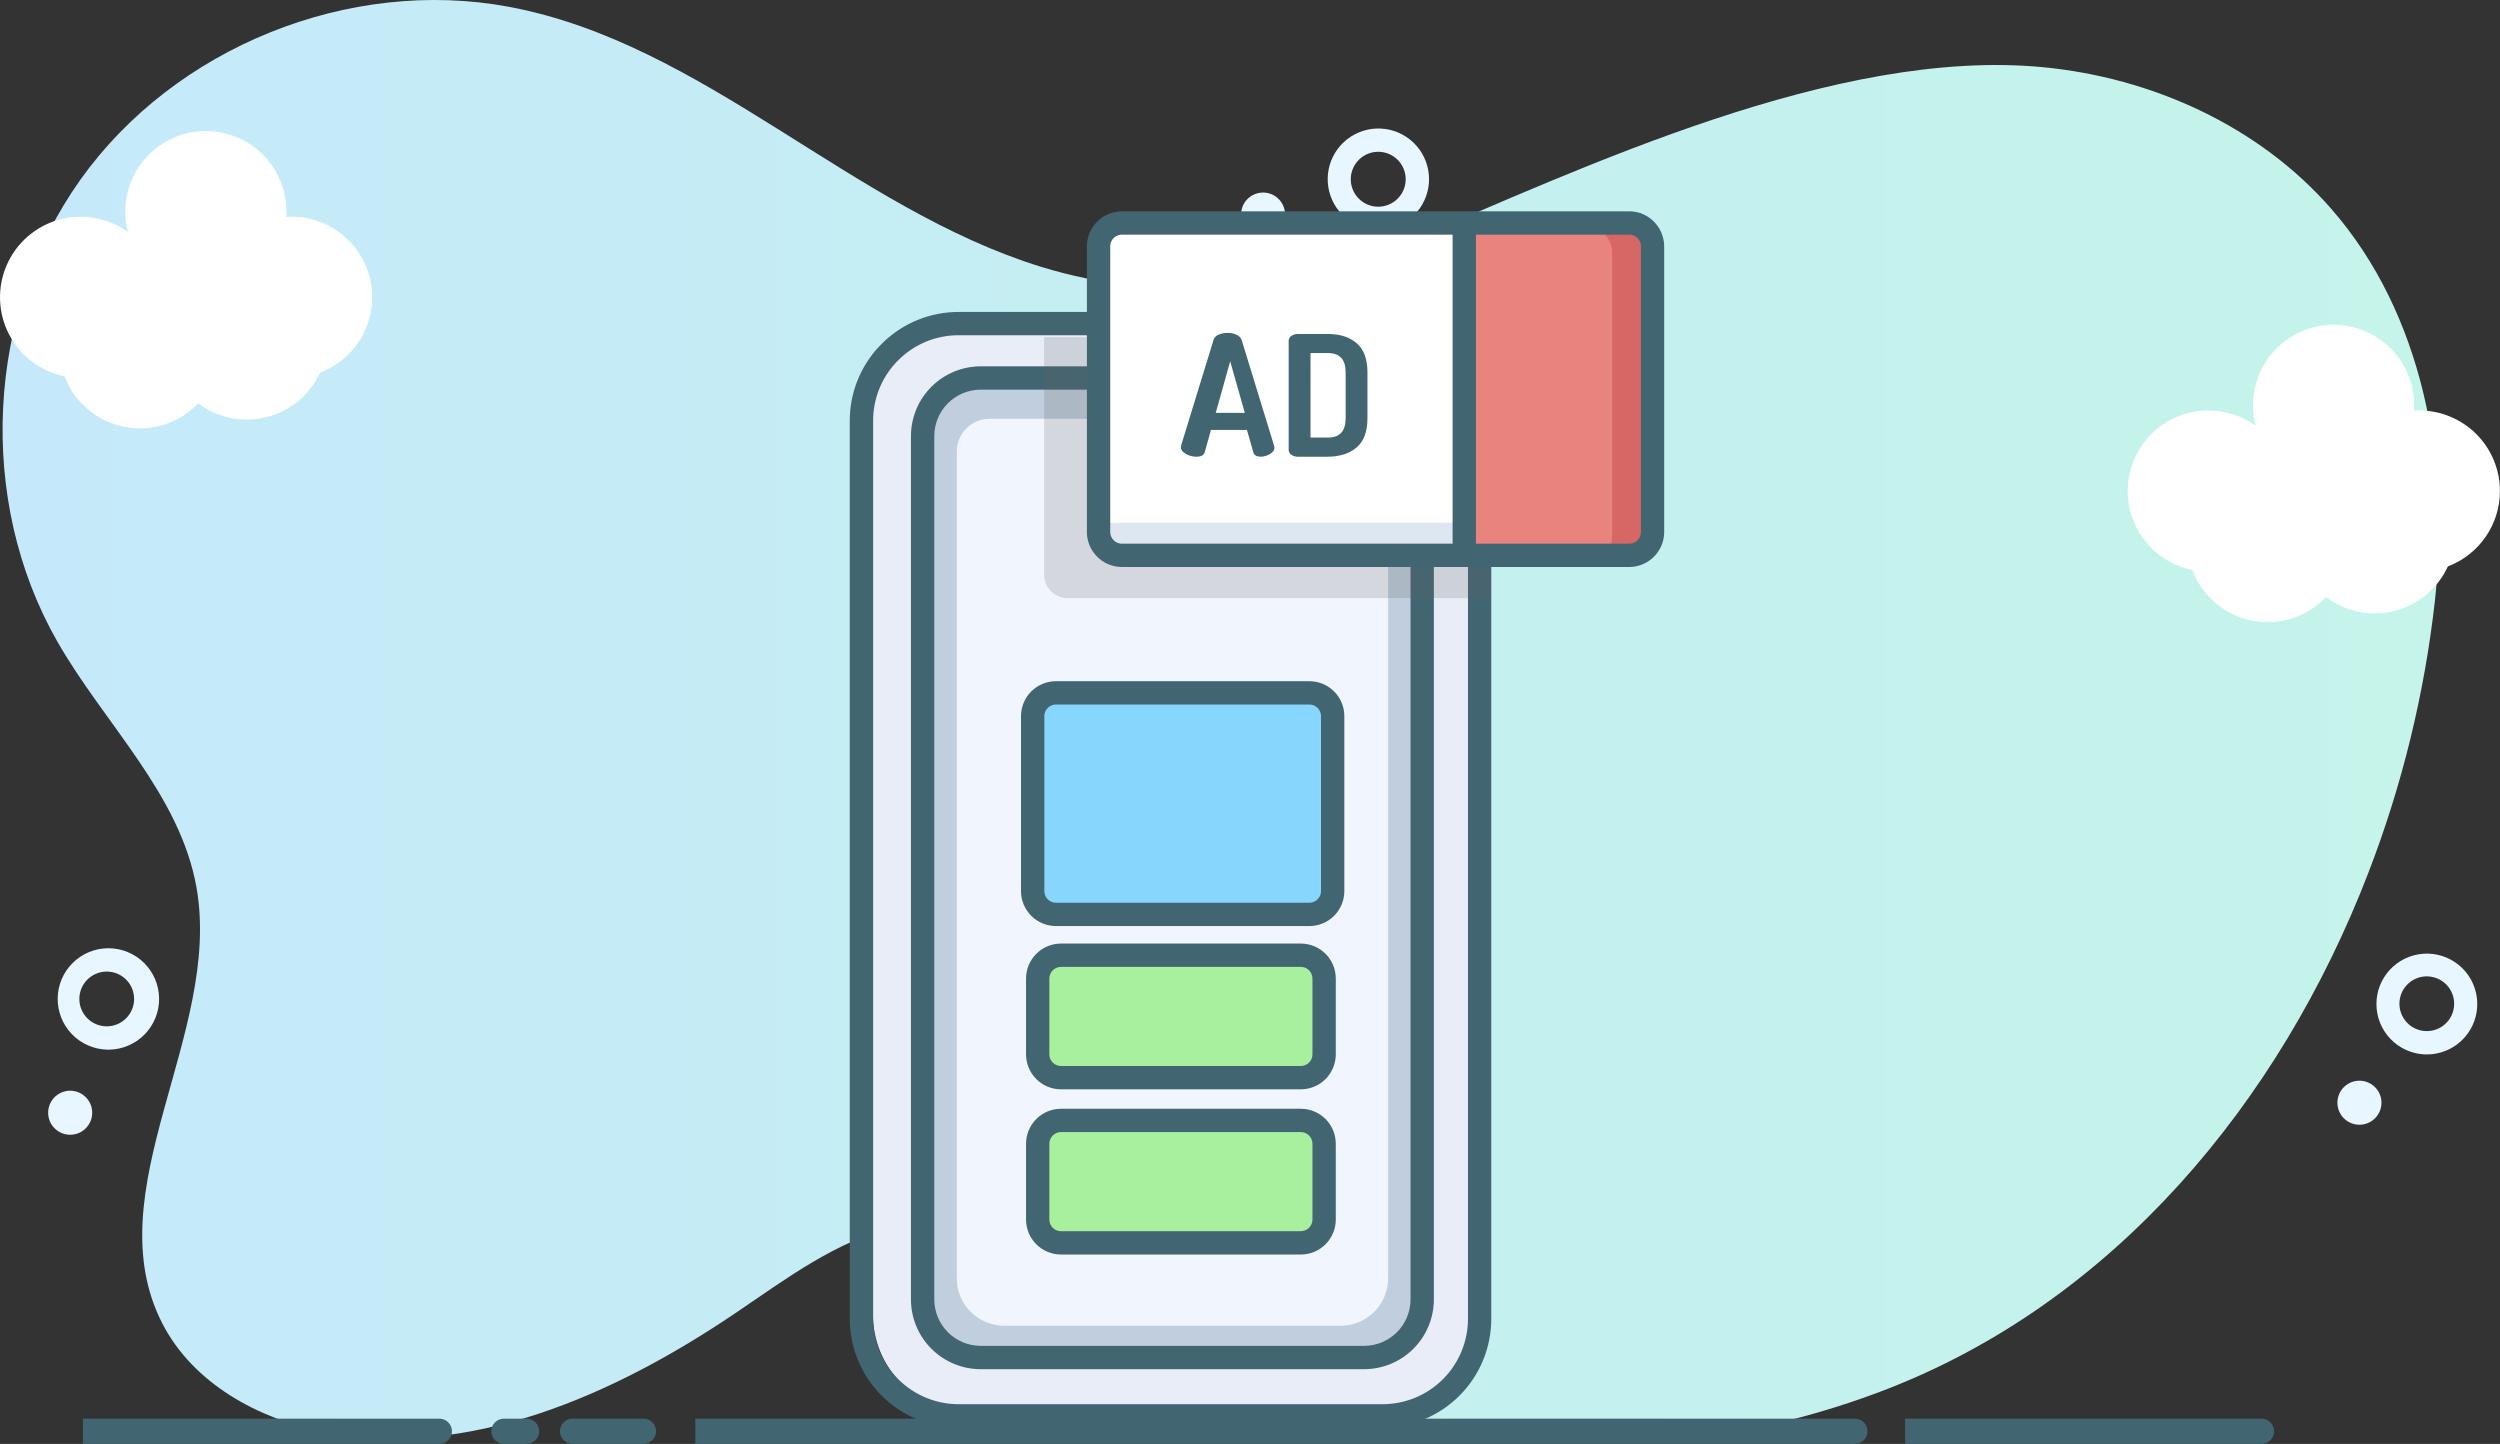 <svg width="722" height="417" viewBox="0 0 722 417" fill="none" xmlns="http://www.w3.org/2000/svg">
<rect x="0" y="0" width="722" height="417" fill="#333333" stroke="none"/>
<g id="Asset 128" clip-path="url(#clip0)">
<g id="Layer 2">
<g id="Layer 1">
<path id="Vector" d="M683.903 252.277C658.386 318.33 610.414 376.199 543.779 401.631C535.113 404.934 526.263 407.735 517.275 410.022C469.735 422.141 417.725 417.925 373.901 395.844C355.302 386.465 338.341 374.072 319.674 364.827C301.007 355.583 279.691 349.532 259.373 354.095C241.879 358.024 227.12 369.284 212.259 379.314C177.227 402.961 135.104 421.675 93.621 413.553C74.533 409.82 55.737 399.481 46.873 382.199C27.279 343.992 64.231 298.567 56.748 256.313C51.959 229.27 30.086 209.018 16.489 185.152C-6.782 144.33 -4.031 90.103 23.254 51.851C50.539 13.599 100.909 -6.691 147.09 1.986C203.406 12.572 245.983 60.22 300.744 77.081C334.99 87.617 372.172 84.474 404.88 70.599C457.726 48.175 530.328 13.785 589.799 19.386C621.423 22.367 652.441 36.399 673.314 60.361C699.701 90.609 707.611 133.553 703.21 173.438C700.188 200.438 693.699 226.936 683.903 252.277Z" fill="url(#paint0_linear)"/>
<path id="Vector_2" d="M700.88 304.522C699.707 304.521 698.538 304.38 697.399 304.101C693.796 303.216 690.667 300.989 688.65 297.875C686.634 294.76 685.883 290.994 686.55 287.345C687.217 283.696 689.251 280.439 692.239 278.239C695.226 276.039 698.941 275.062 702.625 275.508C706.308 275.953 709.683 277.788 712.059 280.636C714.436 283.485 715.635 287.133 715.412 290.836C715.19 294.539 713.562 298.017 710.861 300.561C708.16 303.104 704.59 304.521 700.88 304.522ZM700.84 281.969C698.908 281.975 697.044 282.689 695.601 283.974C694.159 285.26 693.237 287.029 693.009 288.948C692.782 290.867 693.265 292.802 694.368 294.389C695.47 295.976 697.116 297.105 698.993 297.562C701.031 298.056 703.182 297.721 704.972 296.63C706.762 295.539 708.046 293.782 708.54 291.744C709.035 289.707 708.699 287.557 707.608 285.767C706.517 283.977 704.759 282.694 702.721 282.2C702.106 282.046 701.475 281.967 700.84 281.964V281.969Z" fill="#E7F6FF"/>
<path id="Vector_3" d="M687.588 319.963C688.416 316.55 686.32 313.112 682.906 312.284C679.492 311.457 676.053 313.553 675.225 316.966C674.397 320.379 676.494 323.817 679.908 324.645C683.322 325.473 686.76 323.377 687.588 319.963Z" fill="#E7F6FF"/>
<path id="Vector_4" d="M30.985 303.136C27.128 303.052 23.461 301.451 20.779 298.68C18.097 295.908 16.616 292.192 16.658 288.336C16.7 284.48 18.262 280.796 21.004 278.084C23.746 275.373 27.448 273.852 31.305 273.852C35.161 273.852 38.863 275.373 41.605 278.084C44.347 280.796 45.909 284.48 45.951 288.336C45.993 292.192 44.512 295.908 41.83 298.68C39.148 301.451 35.481 303.052 31.625 303.136H30.985ZM30.985 280.589H30.653C28.571 280.634 26.59 281.499 25.141 282.995C23.692 284.492 22.892 286.499 22.915 288.582C22.937 290.664 23.78 292.654 25.261 294.118C26.742 295.583 28.741 296.405 30.825 296.405C32.908 296.405 34.907 295.583 36.388 294.118C37.868 292.654 38.712 290.664 38.734 288.582C38.757 286.499 37.957 284.492 36.508 282.995C35.059 281.499 33.078 280.634 30.996 280.589H30.985Z" fill="#E7F6FF"/>
<path id="Vector_5" d="M20.542 327.71C24.052 327.559 26.774 324.592 26.623 321.083C26.471 317.574 23.503 314.852 19.994 315.003C16.484 315.155 13.761 318.122 13.913 321.631C14.064 325.14 17.032 327.862 20.542 327.71Z" fill="#E7F6FF"/>
<path id="Vector_6" d="M398.087 66.377C394.59 66.381 391.208 65.132 388.552 62.858C385.896 60.584 384.142 57.435 383.608 53.98C383.074 50.525 383.794 46.993 385.639 44.023C387.484 41.054 390.332 38.843 393.666 37.79C397.001 36.738 400.602 36.914 403.818 38.286C407.034 39.658 409.652 42.137 411.199 45.272C412.745 48.407 413.118 51.993 412.249 55.379C411.381 58.766 409.328 61.729 406.463 63.733C404.008 65.451 401.084 66.374 398.087 66.377ZM398.042 43.836C395.998 43.834 394.033 44.62 392.555 46.031C391.077 47.443 390.201 49.37 390.11 51.411C390.018 53.452 390.717 55.449 392.063 56.987C393.408 58.526 395.295 59.485 397.331 59.666C399.366 59.848 401.393 59.237 402.989 57.96C404.585 56.684 405.627 54.842 405.897 52.816C406.168 50.791 405.646 48.74 404.441 47.09C403.236 45.44 401.44 44.318 399.429 43.959C398.971 43.877 398.507 43.836 398.042 43.836Z" fill="#E7F6FF"/>
<path id="Vector_7" d="M368.401 67.174C371.281 65.172 371.993 61.214 369.991 58.334C367.989 55.454 364.03 54.742 361.149 56.744C358.269 58.746 357.557 62.704 359.559 65.584C361.562 68.464 365.52 69.176 368.401 67.174Z" fill="#E7F6FF"/>
<path id="Vector_8" d="M721.978 141.816C721.978 135.645 719.525 129.725 715.16 125.361C710.795 120.997 704.875 118.545 698.701 118.545C698.185 118.545 697.674 118.545 697.169 118.596C697.202 118.091 697.219 117.58 697.219 117.063C697.219 113.756 696.513 110.487 695.149 107.473C693.785 104.46 691.794 101.772 689.309 99.589C686.824 97.405 683.903 95.776 680.739 94.811C677.574 93.845 674.241 93.565 670.96 93.989C667.679 94.413 664.526 95.531 661.712 97.269C658.897 99.007 656.485 101.325 654.637 104.068C652.789 106.812 651.547 109.917 650.994 113.178C650.441 116.439 650.59 119.78 651.43 122.979C648.617 120.94 645.383 119.556 641.965 118.929C638.547 118.302 635.032 118.448 631.678 119.357C628.324 120.266 625.216 121.914 622.582 124.18C619.948 126.446 617.855 129.273 616.457 132.454C615.059 135.635 614.39 139.088 614.501 142.56C614.612 146.033 615.499 149.437 617.097 152.522C618.696 155.606 620.965 158.295 623.738 160.388C626.511 162.482 629.718 163.929 633.123 164.622C634.513 168.308 636.817 171.581 639.818 174.134C642.82 176.688 646.42 178.437 650.282 179.219C654.145 180.001 658.142 179.79 661.901 178.605C665.659 177.421 669.055 175.301 671.77 172.446C674.549 174.543 677.762 175.99 681.174 176.68C684.586 177.371 688.109 177.288 691.484 176.437C694.86 175.586 698.001 173.989 700.678 171.764C703.354 169.538 705.497 166.741 706.949 163.578C711.366 161.903 715.17 158.925 717.854 155.038C720.539 151.151 721.977 146.54 721.978 141.816Z" fill="white"/>
<path id="Vector_9" d="M107.483 85.878C107.486 82.82 106.886 79.793 105.718 76.967C104.55 74.141 102.836 71.573 100.675 69.41C98.514 67.247 95.948 65.531 93.123 64.359C90.298 63.188 87.27 62.585 84.212 62.584C83.696 62.584 83.185 62.584 82.68 62.635C82.713 62.13 82.73 61.619 82.73 61.102C82.729 57.795 82.023 54.526 80.66 51.512C79.296 48.499 77.305 45.811 74.82 43.628C72.335 41.444 69.413 39.815 66.249 38.85C63.085 37.884 59.752 37.604 56.471 38.028C53.19 38.452 50.037 39.57 47.222 41.308C44.408 43.046 41.996 45.364 40.148 48.107C38.3 50.851 37.058 53.956 36.505 57.217C35.952 60.478 36.101 63.82 36.941 67.019C34.128 64.979 30.894 63.595 27.476 62.968C24.058 62.341 20.543 62.487 17.189 63.396C13.835 64.305 10.727 65.953 8.093 68.219C5.459 70.485 3.366 73.312 1.968 76.493C0.569 79.674 -0.099 83.127 0.012 86.6C0.123 90.072 1.01 93.476 2.608 96.561C4.206 99.646 6.475 102.334 9.248 104.427C12.021 106.521 15.228 107.968 18.634 108.661C20.025 112.344 22.329 115.614 25.329 118.165C28.328 120.715 31.927 122.463 35.786 123.245C39.646 124.027 43.641 123.817 47.397 122.635C51.154 121.452 54.549 119.336 57.264 116.485C60.043 118.582 63.256 120.029 66.668 120.72C70.08 121.41 73.603 121.327 76.978 120.476C80.354 119.625 83.495 118.028 86.171 115.803C88.848 113.577 90.991 110.78 92.442 107.617C96.859 105.946 100.662 102.971 103.348 99.089C106.035 95.206 107.476 90.599 107.483 85.878Z" fill="white"/>
<path id="Vector_10" d="M535.69 417H200.807V409.703H535.69C536.658 409.703 537.586 410.088 538.27 410.772C538.954 411.456 539.339 412.384 539.339 413.352C539.339 414.319 538.954 415.247 538.27 415.931C537.586 416.615 536.658 417 535.69 417Z" fill="#426572"/>
<path id="Vector_11" d="M185.828 417H165.353C164.385 417 163.457 416.615 162.773 415.931C162.089 415.247 161.704 414.319 161.704 413.352C161.704 412.384 162.089 411.456 162.773 410.772C163.457 410.088 164.385 409.703 165.353 409.703H185.828C186.796 409.703 187.724 410.088 188.408 410.772C189.093 411.456 189.477 412.384 189.477 413.352C189.477 414.319 189.093 415.247 188.408 415.931C187.724 416.615 186.796 417 185.828 417Z" fill="#426572"/>
<path id="Vector_12" d="M152.065 417H145.541C144.573 417 143.645 416.615 142.961 415.931C142.276 415.247 141.892 414.319 141.892 413.352C141.892 412.384 142.276 411.456 142.961 410.772C143.645 410.088 144.573 409.703 145.541 409.703H152.065C153.032 409.703 153.961 410.088 154.645 410.772C155.329 411.456 155.714 412.384 155.714 413.352C155.714 414.319 155.329 415.247 154.645 415.931C153.961 416.615 153.032 417 152.065 417Z" fill="#426572"/>
<path id="Vector_13" d="M653.115 417H550.185V409.703H653.115C654.082 409.703 655.011 410.088 655.695 410.772C656.379 411.456 656.764 412.384 656.764 413.352C656.764 414.319 656.379 415.247 655.695 415.931C655.011 416.615 654.082 417 653.115 417Z" fill="#426572"/>
<path id="Vector_14" d="M126.879 417H23.944V409.703H126.879C127.847 409.703 128.775 410.088 129.46 410.772C130.144 411.456 130.529 412.384 130.529 413.352C130.529 414.319 130.144 415.247 129.46 415.931C128.775 416.615 127.847 417 126.879 417Z" fill="#426572"/>
<path id="Vector_15" d="M430.66 120.381V379.697C430.66 385.885 428.613 391.9 424.839 396.805C421.065 401.71 415.775 405.231 409.793 406.819C407.449 407.436 405.036 407.748 402.612 407.745H280.185C272.74 407.745 265.6 404.788 260.336 399.525C255.071 394.262 252.114 387.123 252.114 379.68V120.364C252.106 115.18 253.541 110.096 256.257 105.68C256.611 105.119 256.987 104.558 257.38 103.996C260.472 99.691 264.719 96.348 269.63 94.353C272.973 92.995 276.548 92.299 280.157 92.305H402.601C406.287 92.306 409.937 93.034 413.342 94.445C416.747 95.857 419.841 97.925 422.447 100.533C425.052 103.14 427.119 106.234 428.528 109.64C429.937 113.045 430.662 116.695 430.66 120.381Z" fill="#E8EDF7"/>
<path id="Vector_16" d="M399.238 412.262H276.85C268.512 412.262 260.515 408.95 254.619 403.055C248.723 397.161 245.411 389.166 245.411 380.829V121.513C245.402 113.573 248.412 105.926 253.832 100.122C254.191 99.729 254.595 99.314 255.095 98.842C260.94 93.215 268.742 90.078 276.855 90.092H399.244C407.582 90.092 415.578 93.403 421.474 99.298C427.37 105.193 430.683 113.188 430.683 121.524V380.841C430.687 384.97 429.877 389.059 428.299 392.875C426.72 396.69 424.405 400.157 421.484 403.077C418.564 405.996 415.096 408.311 411.28 409.889C407.464 411.467 403.373 412.277 399.244 412.273L399.238 412.262ZM276.85 96.816C270.474 96.804 264.343 99.272 259.755 103.698C259.367 104.068 259.059 104.377 258.784 104.68C254.516 109.248 252.148 115.268 252.159 121.519V380.835C252.159 387.385 254.761 393.667 259.394 398.298C264.027 402.93 270.31 405.532 276.861 405.532H399.249C402.494 405.536 405.709 404.901 408.708 403.661C411.707 402.421 414.431 400.602 416.726 398.308C419.021 396.014 420.84 393.29 422.08 390.291C423.32 387.293 423.956 384.079 423.951 380.835V121.519C423.951 114.969 421.349 108.687 416.716 104.055C412.084 99.424 405.801 96.822 399.249 96.822L276.85 96.816Z" fill="#426572"/>
<path id="Vector_17" d="M393.966 110.287H283.222C273.96 110.287 266.452 117.793 266.452 127.053V376.412C266.452 385.672 273.96 393.178 283.222 393.178H393.966C403.228 393.178 410.736 385.672 410.736 376.412V127.053C410.736 117.793 403.228 110.287 393.966 110.287Z" fill="#C1CEDE"/>
<path id="Vector_18" d="M285.76 120.951H391.44C393.947 120.951 396.352 121.947 398.125 123.72C399.898 125.492 400.894 127.896 400.894 130.403V369.154C400.894 372.794 399.448 376.284 396.874 378.858C394.3 381.432 390.808 382.878 387.168 382.878H290.043C286.403 382.878 282.911 381.432 280.337 378.858C277.763 376.284 276.317 372.794 276.317 369.154V130.403C276.317 127.898 277.311 125.496 279.082 123.724C280.852 121.951 283.254 120.954 285.76 120.951Z" fill="#F1F6FE"/>
<path id="Vector_19" d="M393.961 395.423H283.222C277.883 395.417 272.764 393.294 268.989 389.52C265.214 385.745 263.09 380.628 263.084 375.29V125.93C263.09 120.592 265.214 115.475 268.989 111.7C272.764 107.926 277.883 105.803 283.222 105.797H393.961C399.3 105.803 404.418 107.926 408.194 111.7C411.969 115.475 414.093 120.592 414.098 125.93V375.284C414.094 380.623 411.971 385.742 408.196 389.518C404.42 393.293 399.301 395.417 393.961 395.423ZM283.222 112.532C279.669 112.537 276.263 113.95 273.751 116.461C271.239 118.973 269.825 122.378 269.821 125.93V375.284C269.825 378.836 271.239 382.241 273.751 384.753C276.263 387.265 279.669 388.678 283.222 388.682H393.961C397.513 388.678 400.919 387.265 403.432 384.753C405.944 382.241 407.357 378.836 407.362 375.284V125.93C407.357 122.378 405.944 118.973 403.432 116.461C400.919 113.95 397.513 112.537 393.961 112.532H283.222Z" fill="#426572"/>
<path id="Vector_20" d="M378.292 198.971H305.123C301.402 198.971 298.386 201.986 298.386 205.706V256.222C298.386 259.942 301.402 262.958 305.123 262.958H378.292C382.012 262.958 385.029 259.942 385.029 256.222V205.706C385.029 201.986 382.012 198.971 378.292 198.971Z" fill="#87D6FE"/>
<path id="Vector_21" d="M378.14 267.449H304.971C302.291 267.449 299.721 266.385 297.826 264.49C295.93 262.595 294.866 260.026 294.866 257.346V206.83C294.866 204.15 295.93 201.58 297.826 199.686C299.721 197.791 302.291 196.727 304.971 196.727H378.14C380.82 196.727 383.391 197.791 385.286 199.686C387.181 201.58 388.246 204.15 388.246 206.83V257.346C388.246 260.026 387.181 262.595 385.286 264.49C383.391 266.385 380.82 267.449 378.14 267.449ZM304.971 203.462C304.078 203.462 303.221 203.817 302.589 204.448C301.958 205.08 301.603 205.937 301.603 206.83V257.346C301.603 258.239 301.958 259.096 302.589 259.727C303.221 260.359 304.078 260.714 304.971 260.714H378.14C379.034 260.714 379.89 260.359 380.522 259.727C381.154 259.096 381.509 258.239 381.509 257.346V206.83C381.509 205.937 381.154 205.08 380.522 204.448C379.89 203.817 379.034 203.462 378.14 203.462H304.971Z" fill="#426572"/>
<path id="Vector_22" d="M376.714 275.307H307.464C303.743 275.307 300.727 278.322 300.727 282.042V303.932C300.727 307.652 303.743 310.668 307.464 310.668H376.714C380.435 310.668 383.451 307.652 383.451 303.932V282.042C383.451 278.322 380.435 275.307 376.714 275.307Z" fill="#A8EF9E"/>
<path id="Vector_23" d="M375.67 314.597H306.425C303.745 314.597 301.175 313.532 299.28 311.638C297.385 309.743 296.32 307.173 296.32 304.494V282.603C296.32 279.924 297.385 277.354 299.28 275.459C301.175 273.564 303.745 272.5 306.425 272.5H375.67C378.35 272.5 380.92 273.564 382.816 275.459C384.711 277.354 385.775 279.924 385.775 282.603V304.494C385.775 307.173 384.711 309.743 382.816 311.638C380.92 313.532 378.35 314.597 375.67 314.597ZM306.42 279.235C305.526 279.235 304.669 279.59 304.038 280.222C303.406 280.853 303.051 281.71 303.051 282.603V304.494C303.051 305.387 303.406 306.243 304.038 306.875C304.669 307.507 305.526 307.861 306.42 307.861H375.67C376.563 307.861 377.42 307.507 378.052 306.875C378.684 306.243 379.038 305.387 379.038 304.494V282.603C379.038 281.71 378.684 280.853 378.052 280.222C377.42 279.59 376.563 279.235 375.67 279.235H306.42Z" fill="#426572"/>
<path id="Vector_24" d="M376.714 323.018H307.464C303.743 323.018 300.727 326.033 300.727 329.753V351.643C300.727 355.363 303.743 358.379 307.464 358.379H376.714C380.435 358.379 383.451 355.363 383.451 351.643V329.753C383.451 326.033 380.435 323.018 376.714 323.018Z" fill="#A8EF9E"/>
<path id="Vector_25" d="M375.67 362.308H306.425C303.745 362.308 301.175 361.243 299.28 359.349C297.385 357.454 296.32 354.884 296.32 352.205V330.314C296.32 327.635 297.385 325.065 299.28 323.17C301.175 321.275 303.745 320.211 306.425 320.211H375.67C378.35 320.211 380.92 321.275 382.816 323.17C384.711 325.065 385.775 327.635 385.775 330.314V352.205C385.775 354.884 384.711 357.454 382.816 359.349C380.92 361.243 378.35 362.308 375.67 362.308ZM306.42 326.946C305.526 326.946 304.669 327.301 304.038 327.933C303.406 328.564 303.051 329.421 303.051 330.314V352.205C303.051 353.098 303.406 353.954 304.038 354.586C304.669 355.217 305.526 355.572 306.42 355.572H375.67C376.563 355.572 377.42 355.217 378.052 354.586C378.684 353.954 379.038 353.098 379.038 352.205V330.314C379.038 329.421 378.684 328.564 378.052 327.933C377.42 327.301 376.563 326.946 375.67 326.946H306.42Z" fill="#426572"/>
<path id="Vector_26" d="M403.623 129.165V135.597C403.623 132.33 400.973 128.643 397.706 128.643L353.915 125.325C350.648 125.325 351.316 129.221 351.316 132.487V129.17C351.316 127.601 351.939 126.096 353.049 124.987C354.159 123.877 355.664 123.254 357.233 123.254H397.655C398.436 123.247 399.21 123.395 399.934 123.689C400.657 123.983 401.315 124.418 401.87 124.967C402.425 125.516 402.865 126.17 403.166 126.891C403.467 127.611 403.622 128.384 403.623 129.165Z" fill="#307FC3"/>
<path id="Vector_27" opacity="0.5" d="M403.415 128.535V138.549L352.006 125.471C352.533 124.603 353.275 123.885 354.16 123.387C355.045 122.888 356.043 122.626 357.059 122.625H397.481C398.259 122.623 399.03 122.774 399.749 123.07C400.469 123.366 401.123 123.801 401.674 124.35C402.225 124.899 402.663 125.551 402.961 126.269C403.26 126.988 403.414 127.758 403.415 128.535Z" fill="#4DA7DF"/>
<path id="Vector_28" opacity="0.1" d="M461.617 161.309C460.737 161.717 459.779 161.928 458.81 161.926H461.617V161.309Z" fill="#606060"/>
<path id="Vector_29" opacity="0.2" d="M301.546 97.379V165.996C301.546 167.783 302.256 169.496 303.52 170.759C304.783 172.022 306.497 172.732 308.283 172.732H430.385V160.384H461.617V82.224C461.617 80.437 460.907 78.724 459.643 77.461C458.38 76.198 456.666 75.488 454.88 75.488H317.266V97.379H301.546Z" fill="#606060"/>
<path id="Vector_30" d="M470.599 63.139H324.07C320.35 63.139 317.333 66.154 317.333 69.874V152.384C317.333 156.104 320.35 159.119 324.07 159.119H470.599C474.32 159.119 477.336 156.104 477.336 152.384V69.874C477.336 66.154 474.32 63.139 470.599 63.139Z" fill="white"/>
<path id="Vector_31" d="M422.317 150.98H318.456V157.155H422.317V150.98Z" fill="#DEE6F1"/>
<path id="Vector_32" d="M476.146 153.085V70.575C476.146 68.789 475.436 67.076 474.173 65.813C472.909 64.549 471.196 63.84 469.409 63.84H421.756V159.821H469.409C471.196 159.821 472.909 159.111 474.173 157.848C475.436 156.585 476.146 154.871 476.146 153.085Z" fill="#E8837E"/>
<path id="Vector_33" d="M461.617 161.309C460.737 161.717 459.779 161.928 458.81 161.926H468.354C469.275 161.927 470.187 161.738 471.033 161.372C471.879 161.006 472.641 160.471 473.272 159.799C473.81 159.223 474.245 158.558 474.557 157.834C474.66 157.594 474.75 157.349 474.827 157.099C475.01 156.479 475.103 155.837 475.102 155.191V72.681C475.102 70.894 474.392 69.181 473.129 67.918C471.865 66.655 470.152 65.945 468.365 65.945H458.821C460.608 65.945 462.321 66.655 463.585 67.918C464.848 69.181 465.558 70.894 465.558 72.681V155.191C465.56 156.602 465.113 157.978 464.283 159.12C464.113 159.367 463.926 159.601 463.722 159.821C463.531 160.018 463.331 160.206 463.121 160.383C462.663 160.757 462.157 161.069 461.617 161.309Z" fill="#D66765"/>
<path id="Vector_34" d="M470.532 163.749H324.003C322.391 163.748 320.803 163.361 319.371 162.621C317.94 161.881 316.706 160.809 315.773 159.495C314.55 157.79 313.894 155.744 313.897 153.646V71.136C313.896 70.657 313.93 70.179 313.999 69.705C314.351 67.301 315.555 65.104 317.391 63.512C319.227 61.921 321.573 61.041 324.003 61.033H470.532C471.539 61.032 472.54 61.183 473.502 61.482H473.693L474.254 61.757C476.125 62.513 477.729 63.809 478.862 65.479C479.995 67.149 480.605 69.119 480.615 71.136V153.646C480.613 155.6 480.045 157.512 478.979 159.15C477.913 160.788 476.394 162.081 474.608 162.874C473.326 163.45 471.937 163.749 470.532 163.749ZM324.003 67.769C323.191 67.769 322.406 68.063 321.793 68.596C321.18 69.129 320.781 69.866 320.668 70.671C320.645 70.825 320.634 70.981 320.634 71.136V153.646C320.634 154.341 320.852 155.018 321.258 155.583C321.567 156.023 321.978 156.383 322.456 156.632C322.934 156.881 323.464 157.012 324.003 157.014H470.532C470.996 157.015 471.456 156.918 471.879 156.728C472.479 156.466 472.99 156.035 473.349 155.488C473.708 154.941 473.899 154.301 473.9 153.646V71.136C473.9 70.546 473.744 69.966 473.448 69.454C473.153 68.943 472.728 68.519 472.216 68.223L471.655 67.954C471.294 67.826 470.914 67.763 470.532 67.769H324.003Z" fill="#426572"/>
<path id="Vector_35" d="M426.248 65.385H419.511V159.682H426.248V65.385Z" fill="#426572"/>
<path id="Vector_36" d="M341.036 129.097C341.054 128.922 341.086 128.75 341.132 128.58L350.507 98.063C350.627 97.736 350.817 97.439 351.065 97.193C351.312 96.948 351.611 96.76 351.939 96.643C352.76 96.294 353.646 96.122 354.538 96.138C355.443 96.124 356.34 96.316 357.16 96.699C357.503 96.839 357.811 97.053 358.063 97.326C358.314 97.598 358.502 97.923 358.614 98.276L367.978 128.794C368.024 128.952 368.055 129.113 368.074 129.276C368.074 129.987 367.638 130.601 366.766 131.117C365.964 131.613 365.042 131.881 364.099 131.892C362.901 131.892 362.19 131.471 361.966 130.629L360.119 124.174H349.721L347.913 130.629C347.648 131.478 346.847 131.903 345.511 131.903C344.449 131.902 343.407 131.625 342.485 131.1C341.519 130.565 341.036 129.897 341.036 129.097ZM351.108 119.235H359.501L355.279 104.338L351.108 119.235Z" fill="#426572"/>
<path id="Vector_37" d="M372.167 129.961V98.377C372.176 98.105 372.252 97.839 372.387 97.602C372.522 97.366 372.712 97.165 372.941 97.019C373.524 96.619 374.223 96.422 374.929 96.457H383.518C386.98 96.457 389.746 97.346 391.816 99.123C393.886 100.901 394.921 103.707 394.921 107.543V120.789C394.921 124.64 393.886 127.446 391.816 129.209C389.746 130.971 386.982 131.869 383.524 131.903H374.934C374.228 131.938 373.53 131.741 372.947 131.341C372.713 131.193 372.52 130.989 372.384 130.749C372.248 130.508 372.173 130.237 372.167 129.961ZM378.477 126.368H383.53C386.928 126.368 388.627 124.509 388.627 120.789V107.543C388.627 103.823 386.928 101.963 383.53 101.963H378.477V126.368Z" fill="#426572"/>
</g>
</g>
</g>
<defs>
<linearGradient id="paint0_linear" x1="0.741" y1="208.345" x2="704.349" y2="208.345" gradientUnits="userSpaceOnUse">
<stop stop-color="#C5E9FA"/>
<stop offset="1" stop-color="#C4F4EA"/>
</linearGradient>
<clipPath id="clip0">
<rect width="722" height="417" fill="white"/>
</clipPath>
</defs>
</svg>
